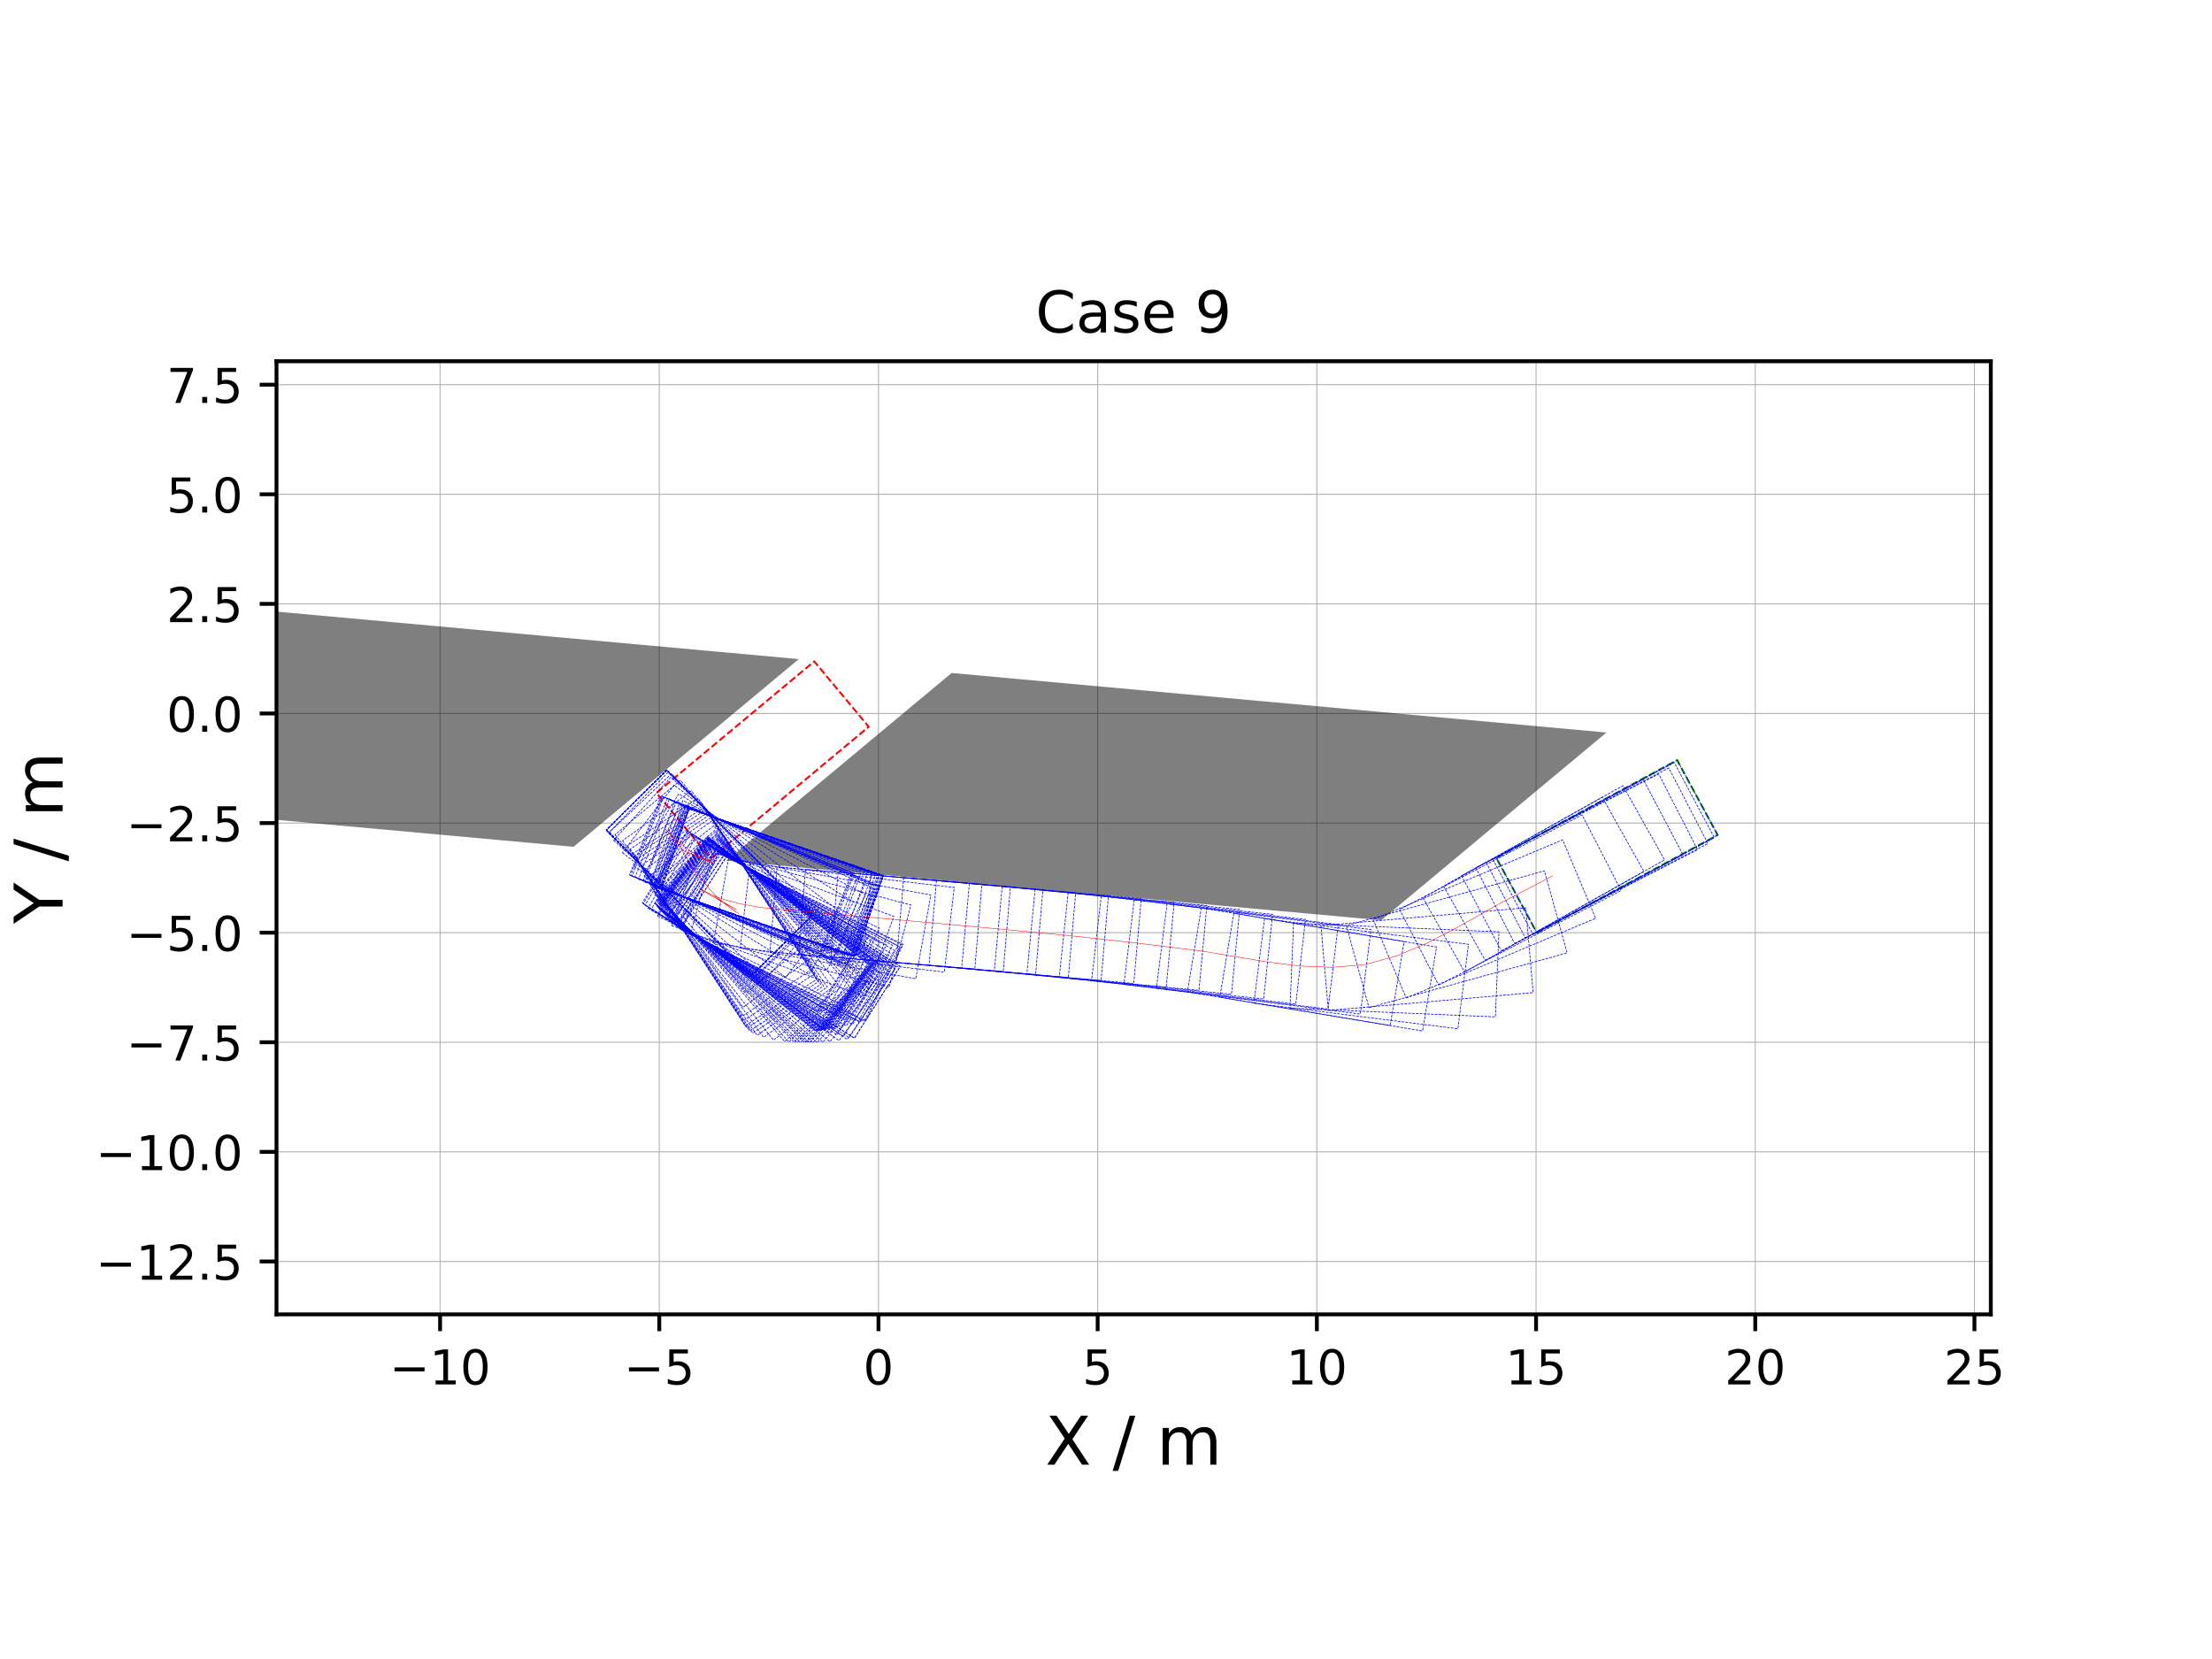<?xml version="1.0" encoding="utf-8" standalone="no"?>
<!DOCTYPE svg PUBLIC "-//W3C//DTD SVG 1.1//EN"
  "http://www.w3.org/Graphics/SVG/1.1/DTD/svg11.dtd">
<!-- Created with matplotlib (https://matplotlib.org/) -->
<svg height="345.6pt" version="1.1" viewBox="0 0 460.8 345.6" width="460.8pt" xmlns="http://www.w3.org/2000/svg" xmlns:xlink="http://www.w3.org/1999/xlink">
 <defs>
  <style type="text/css">*{stroke-linecap:butt;stroke-linejoin:round;}</style>
 </defs>
 <g id="figure_1">
  <g id="patch_1">
   <path d="M 0 345.6 
L 460.8 345.6 
L 460.8 0 
L 0 0 
z
" style="fill:#ffffff;"/>
  </g>
  <g id="axes_1">
   <g id="patch_2">
    <path d="M 57.6 273.804 
L 414.72 273.804 
L 414.72 75.252 
L 57.6 75.252 
z
" style="fill:#ffffff;"/>
   </g>
   <g id="matplotlib.axis_1">
    <g id="xtick_1">
     <g id="line2d_1">
      <path clip-path="url(#pc9c3da30df)" d="M 91.676 273.804 
L 91.676 75.252 
" style="fill:none;stroke:#b0b0b0;stroke-linecap:square;stroke-width:0.2;"/>
     </g>
     <g id="line2d_2">
      <defs>
       <path d="M 0 0 
L 0 3.5 
" id="me5f045fc9e" style="stroke:#000000;stroke-width:0.8;"/>
      </defs>
      <g>
       <use style="stroke:#000000;stroke-width:0.8;" x="91.676" xlink:href="#me5f045fc9e" y="273.804"/>
      </g>
     </g>
     <g id="text_1">
      <!-- −10 -->
      <g transform="translate(81.124 288.402)scale(0.1 -0.1)">
       <defs>
        <path d="M 10.594 35.5 
L 73.188 35.5 
L 73.188 27.203 
L 10.594 27.203 
z
" id="DejaVuSans-8722"/>
        <path d="M 12.406 8.297 
L 28.516 8.297 
L 28.516 63.922 
L 10.984 60.406 
L 10.984 69.391 
L 28.422 72.906 
L 38.281 72.906 
L 38.281 8.297 
L 54.391 8.297 
L 54.391 0 
L 12.406 0 
z
" id="DejaVuSans-49"/>
        <path d="M 31.781 66.406 
Q 24.172 66.406 20.328 58.906 
Q 16.5 51.422 16.5 36.375 
Q 16.5 21.391 20.328 13.891 
Q 24.172 6.391 31.781 6.391 
Q 39.453 6.391 43.281 13.891 
Q 47.125 21.391 47.125 36.375 
Q 47.125 51.422 43.281 58.906 
Q 39.453 66.406 31.781 66.406 
z
M 31.781 74.219 
Q 44.047 74.219 50.516 64.516 
Q 56.984 54.828 56.984 36.375 
Q 56.984 17.969 50.516 8.266 
Q 44.047 -1.422 31.781 -1.422 
Q 19.531 -1.422 13.062 8.266 
Q 6.594 17.969 6.594 36.375 
Q 6.594 54.828 13.062 64.516 
Q 19.531 74.219 31.781 74.219 
z
" id="DejaVuSans-48"/>
       </defs>
       <use xlink:href="#DejaVuSans-8722"/>
       <use x="83.789" xlink:href="#DejaVuSans-49"/>
       <use x="147.412" xlink:href="#DejaVuSans-48"/>
      </g>
     </g>
    </g>
    <g id="xtick_2">
     <g id="line2d_3">
      <path clip-path="url(#pc9c3da30df)" d="M 137.339 273.804 
L 137.339 75.252 
" style="fill:none;stroke:#b0b0b0;stroke-linecap:square;stroke-width:0.2;"/>
     </g>
     <g id="line2d_4">
      <g>
       <use style="stroke:#000000;stroke-width:0.8;" x="137.339" xlink:href="#me5f045fc9e" y="273.804"/>
      </g>
     </g>
     <g id="text_2">
      <!-- −5 -->
      <g transform="translate(129.968 288.402)scale(0.1 -0.1)">
       <defs>
        <path d="M 10.797 72.906 
L 49.516 72.906 
L 49.516 64.594 
L 19.828 64.594 
L 19.828 46.734 
Q 21.969 47.469 24.109 47.828 
Q 26.266 48.188 28.422 48.188 
Q 40.625 48.188 47.75 41.5 
Q 54.891 34.812 54.891 23.391 
Q 54.891 11.625 47.562 5.094 
Q 40.234 -1.422 26.906 -1.422 
Q 22.312 -1.422 17.547 -0.641 
Q 12.797 0.141 7.719 1.703 
L 7.719 11.625 
Q 12.109 9.234 16.797 8.062 
Q 21.484 6.891 26.703 6.891 
Q 35.156 6.891 40.078 11.328 
Q 45.016 15.766 45.016 23.391 
Q 45.016 31 40.078 35.438 
Q 35.156 39.891 26.703 39.891 
Q 22.75 39.891 18.812 39.016 
Q 14.891 38.141 10.797 36.281 
z
" id="DejaVuSans-53"/>
       </defs>
       <use xlink:href="#DejaVuSans-8722"/>
       <use x="83.789" xlink:href="#DejaVuSans-53"/>
      </g>
     </g>
    </g>
    <g id="xtick_3">
     <g id="line2d_5">
      <path clip-path="url(#pc9c3da30df)" d="M 183.001 273.804 
L 183.001 75.252 
" style="fill:none;stroke:#b0b0b0;stroke-linecap:square;stroke-width:0.2;"/>
     </g>
     <g id="line2d_6">
      <g>
       <use style="stroke:#000000;stroke-width:0.8;" x="183.001" xlink:href="#me5f045fc9e" y="273.804"/>
      </g>
     </g>
     <g id="text_3">
      <!-- 0 -->
      <g transform="translate(179.82 288.402)scale(0.1 -0.1)">
       <use xlink:href="#DejaVuSans-48"/>
      </g>
     </g>
    </g>
    <g id="xtick_4">
     <g id="line2d_7">
      <path clip-path="url(#pc9c3da30df)" d="M 228.663 273.804 
L 228.663 75.252 
" style="fill:none;stroke:#b0b0b0;stroke-linecap:square;stroke-width:0.2;"/>
     </g>
     <g id="line2d_8">
      <g>
       <use style="stroke:#000000;stroke-width:0.8;" x="228.663" xlink:href="#me5f045fc9e" y="273.804"/>
      </g>
     </g>
     <g id="text_4">
      <!-- 5 -->
      <g transform="translate(225.482 288.402)scale(0.1 -0.1)">
       <use xlink:href="#DejaVuSans-53"/>
      </g>
     </g>
    </g>
    <g id="xtick_5">
     <g id="line2d_9">
      <path clip-path="url(#pc9c3da30df)" d="M 274.325 273.804 
L 274.325 75.252 
" style="fill:none;stroke:#b0b0b0;stroke-linecap:square;stroke-width:0.2;"/>
     </g>
     <g id="line2d_10">
      <g>
       <use style="stroke:#000000;stroke-width:0.8;" x="274.325" xlink:href="#me5f045fc9e" y="273.804"/>
      </g>
     </g>
     <g id="text_5">
      <!-- 10 -->
      <g transform="translate(267.963 288.402)scale(0.1 -0.1)">
       <use xlink:href="#DejaVuSans-49"/>
       <use x="63.623" xlink:href="#DejaVuSans-48"/>
      </g>
     </g>
    </g>
    <g id="xtick_6">
     <g id="line2d_11">
      <path clip-path="url(#pc9c3da30df)" d="M 319.988 273.804 
L 319.988 75.252 
" style="fill:none;stroke:#b0b0b0;stroke-linecap:square;stroke-width:0.2;"/>
     </g>
     <g id="line2d_12">
      <g>
       <use style="stroke:#000000;stroke-width:0.8;" x="319.988" xlink:href="#me5f045fc9e" y="273.804"/>
      </g>
     </g>
     <g id="text_6">
      <!-- 15 -->
      <g transform="translate(313.625 288.402)scale(0.1 -0.1)">
       <use xlink:href="#DejaVuSans-49"/>
       <use x="63.623" xlink:href="#DejaVuSans-53"/>
      </g>
     </g>
    </g>
    <g id="xtick_7">
     <g id="line2d_13">
      <path clip-path="url(#pc9c3da30df)" d="M 365.65 273.804 
L 365.65 75.252 
" style="fill:none;stroke:#b0b0b0;stroke-linecap:square;stroke-width:0.2;"/>
     </g>
     <g id="line2d_14">
      <g>
       <use style="stroke:#000000;stroke-width:0.8;" x="365.65" xlink:href="#me5f045fc9e" y="273.804"/>
      </g>
     </g>
     <g id="text_7">
      <!-- 20 -->
      <g transform="translate(359.288 288.402)scale(0.1 -0.1)">
       <defs>
        <path d="M 19.188 8.297 
L 53.609 8.297 
L 53.609 0 
L 7.328 0 
L 7.328 8.297 
Q 12.938 14.109 22.625 23.891 
Q 32.328 33.688 34.812 36.531 
Q 39.547 41.844 41.422 45.531 
Q 43.312 49.219 43.312 52.781 
Q 43.312 58.594 39.234 62.25 
Q 35.156 65.922 28.609 65.922 
Q 23.969 65.922 18.812 64.312 
Q 13.672 62.703 7.812 59.422 
L 7.812 69.391 
Q 13.766 71.781 18.938 73 
Q 24.125 74.219 28.422 74.219 
Q 39.75 74.219 46.484 68.547 
Q 53.219 62.891 53.219 53.422 
Q 53.219 48.922 51.531 44.891 
Q 49.859 40.875 45.406 35.406 
Q 44.188 33.984 37.641 27.219 
Q 31.109 20.453 19.188 8.297 
z
" id="DejaVuSans-50"/>
       </defs>
       <use xlink:href="#DejaVuSans-50"/>
       <use x="63.623" xlink:href="#DejaVuSans-48"/>
      </g>
     </g>
    </g>
    <g id="xtick_8">
     <g id="line2d_15">
      <path clip-path="url(#pc9c3da30df)" d="M 411.312 273.804 
L 411.312 75.252 
" style="fill:none;stroke:#b0b0b0;stroke-linecap:square;stroke-width:0.2;"/>
     </g>
     <g id="line2d_16">
      <g>
       <use style="stroke:#000000;stroke-width:0.8;" x="411.312" xlink:href="#me5f045fc9e" y="273.804"/>
      </g>
     </g>
     <g id="text_8">
      <!-- 25 -->
      <g transform="translate(404.95 288.402)scale(0.1 -0.1)">
       <use xlink:href="#DejaVuSans-50"/>
       <use x="63.623" xlink:href="#DejaVuSans-53"/>
      </g>
     </g>
    </g>
    <g id="text_9">
     <!-- X / m -->
     <g transform="translate(217.739 305.12)scale(0.14 -0.14)">
      <defs>
       <path d="M 6.297 72.906 
L 16.891 72.906 
L 35.016 45.797 
L 53.219 72.906 
L 63.812 72.906 
L 40.375 37.891 
L 65.375 0 
L 54.781 0 
L 34.281 31 
L 13.625 0 
L 2.984 0 
L 29 38.922 
z
" id="DejaVuSans-88"/>
       <path id="DejaVuSans-32"/>
       <path d="M 25.391 72.906 
L 33.688 72.906 
L 8.297 -9.281 
L 0 -9.281 
z
" id="DejaVuSans-47"/>
       <path d="M 52 44.188 
Q 55.375 50.25 60.062 53.125 
Q 64.75 56 71.094 56 
Q 79.641 56 84.281 50.016 
Q 88.922 44.047 88.922 33.016 
L 88.922 0 
L 79.891 0 
L 79.891 32.719 
Q 79.891 40.578 77.094 44.375 
Q 74.312 48.188 68.609 48.188 
Q 61.625 48.188 57.562 43.547 
Q 53.516 38.922 53.516 30.906 
L 53.516 0 
L 44.484 0 
L 44.484 32.719 
Q 44.484 40.625 41.703 44.406 
Q 38.922 48.188 33.109 48.188 
Q 26.219 48.188 22.156 43.531 
Q 18.109 38.875 18.109 30.906 
L 18.109 0 
L 9.078 0 
L 9.078 54.688 
L 18.109 54.688 
L 18.109 46.188 
Q 21.188 51.219 25.484 53.609 
Q 29.781 56 35.688 56 
Q 41.656 56 45.828 52.969 
Q 50 49.953 52 44.188 
z
" id="DejaVuSans-109"/>
      </defs>
      <use xlink:href="#DejaVuSans-88"/>
      <use x="68.506" xlink:href="#DejaVuSans-32"/>
      <use x="100.293" xlink:href="#DejaVuSans-47"/>
      <use x="133.984" xlink:href="#DejaVuSans-32"/>
      <use x="165.771" xlink:href="#DejaVuSans-109"/>
     </g>
    </g>
   </g>
   <g id="matplotlib.axis_2">
    <g id="ytick_1">
     <g id="line2d_17">
      <path clip-path="url(#pc9c3da30df)" d="M 57.6 262.786 
L 414.72 262.786 
" style="fill:none;stroke:#b0b0b0;stroke-linecap:square;stroke-width:0.2;"/>
     </g>
     <g id="line2d_18">
      <defs>
       <path d="M 0 0 
L -3.5 0 
" id="ma5067b18a0" style="stroke:#000000;stroke-width:0.8;"/>
      </defs>
      <g>
       <use style="stroke:#000000;stroke-width:0.8;" x="57.6" xlink:href="#ma5067b18a0" y="262.786"/>
      </g>
     </g>
     <g id="text_10">
      <!-- −12.5 -->
      <g transform="translate(19.955 266.585)scale(0.1 -0.1)">
       <defs>
        <path d="M 10.688 12.406 
L 21 12.406 
L 21 0 
L 10.688 0 
z
" id="DejaVuSans-46"/>
       </defs>
       <use xlink:href="#DejaVuSans-8722"/>
       <use x="83.789" xlink:href="#DejaVuSans-49"/>
       <use x="147.412" xlink:href="#DejaVuSans-50"/>
       <use x="211.035" xlink:href="#DejaVuSans-46"/>
       <use x="242.822" xlink:href="#DejaVuSans-53"/>
      </g>
     </g>
    </g>
    <g id="ytick_2">
     <g id="line2d_19">
      <path clip-path="url(#pc9c3da30df)" d="M 57.6 239.955 
L 414.72 239.955 
" style="fill:none;stroke:#b0b0b0;stroke-linecap:square;stroke-width:0.2;"/>
     </g>
     <g id="line2d_20">
      <g>
       <use style="stroke:#000000;stroke-width:0.8;" x="57.6" xlink:href="#ma5067b18a0" y="239.955"/>
      </g>
     </g>
     <g id="text_11">
      <!-- −10.0 -->
      <g transform="translate(19.955 243.754)scale(0.1 -0.1)">
       <use xlink:href="#DejaVuSans-8722"/>
       <use x="83.789" xlink:href="#DejaVuSans-49"/>
       <use x="147.412" xlink:href="#DejaVuSans-48"/>
       <use x="211.035" xlink:href="#DejaVuSans-46"/>
       <use x="242.822" xlink:href="#DejaVuSans-48"/>
      </g>
     </g>
    </g>
    <g id="ytick_3">
     <g id="line2d_21">
      <path clip-path="url(#pc9c3da30df)" d="M 57.6 217.123 
L 414.72 217.123 
" style="fill:none;stroke:#b0b0b0;stroke-linecap:square;stroke-width:0.2;"/>
     </g>
     <g id="line2d_22">
      <g>
       <use style="stroke:#000000;stroke-width:0.8;" x="57.6" xlink:href="#ma5067b18a0" y="217.123"/>
      </g>
     </g>
     <g id="text_12">
      <!-- −7.5 -->
      <g transform="translate(26.317 220.923)scale(0.1 -0.1)">
       <defs>
        <path d="M 8.203 72.906 
L 55.078 72.906 
L 55.078 68.703 
L 28.609 0 
L 18.312 0 
L 43.219 64.594 
L 8.203 64.594 
z
" id="DejaVuSans-55"/>
       </defs>
       <use xlink:href="#DejaVuSans-8722"/>
       <use x="83.789" xlink:href="#DejaVuSans-55"/>
       <use x="147.412" xlink:href="#DejaVuSans-46"/>
       <use x="179.199" xlink:href="#DejaVuSans-53"/>
      </g>
     </g>
    </g>
    <g id="ytick_4">
     <g id="line2d_23">
      <path clip-path="url(#pc9c3da30df)" d="M 57.6 194.292 
L 414.72 194.292 
" style="fill:none;stroke:#b0b0b0;stroke-linecap:square;stroke-width:0.2;"/>
     </g>
     <g id="line2d_24">
      <g>
       <use style="stroke:#000000;stroke-width:0.8;" x="57.6" xlink:href="#ma5067b18a0" y="194.292"/>
      </g>
     </g>
     <g id="text_13">
      <!-- −5.0 -->
      <g transform="translate(26.317 198.091)scale(0.1 -0.1)">
       <use xlink:href="#DejaVuSans-8722"/>
       <use x="83.789" xlink:href="#DejaVuSans-53"/>
       <use x="147.412" xlink:href="#DejaVuSans-46"/>
       <use x="179.199" xlink:href="#DejaVuSans-48"/>
      </g>
     </g>
    </g>
    <g id="ytick_5">
     <g id="line2d_25">
      <path clip-path="url(#pc9c3da30df)" d="M 57.6 171.461 
L 414.72 171.461 
" style="fill:none;stroke:#b0b0b0;stroke-linecap:square;stroke-width:0.2;"/>
     </g>
     <g id="line2d_26">
      <g>
       <use style="stroke:#000000;stroke-width:0.8;" x="57.6" xlink:href="#ma5067b18a0" y="171.461"/>
      </g>
     </g>
     <g id="text_14">
      <!-- −2.5 -->
      <g transform="translate(26.317 175.26)scale(0.1 -0.1)">
       <use xlink:href="#DejaVuSans-8722"/>
       <use x="83.789" xlink:href="#DejaVuSans-50"/>
       <use x="147.412" xlink:href="#DejaVuSans-46"/>
       <use x="179.199" xlink:href="#DejaVuSans-53"/>
      </g>
     </g>
    </g>
    <g id="ytick_6">
     <g id="line2d_27">
      <path clip-path="url(#pc9c3da30df)" d="M 57.6 148.63 
L 414.72 148.63 
" style="fill:none;stroke:#b0b0b0;stroke-linecap:square;stroke-width:0.2;"/>
     </g>
     <g id="line2d_28">
      <g>
       <use style="stroke:#000000;stroke-width:0.8;" x="57.6" xlink:href="#ma5067b18a0" y="148.63"/>
      </g>
     </g>
     <g id="text_15">
      <!-- 0.0 -->
      <g transform="translate(34.697 152.429)scale(0.1 -0.1)">
       <use xlink:href="#DejaVuSans-48"/>
       <use x="63.623" xlink:href="#DejaVuSans-46"/>
       <use x="95.41" xlink:href="#DejaVuSans-48"/>
      </g>
     </g>
    </g>
    <g id="ytick_7">
     <g id="line2d_29">
      <path clip-path="url(#pc9c3da30df)" d="M 57.6 125.799 
L 414.72 125.799 
" style="fill:none;stroke:#b0b0b0;stroke-linecap:square;stroke-width:0.2;"/>
     </g>
     <g id="line2d_30">
      <g>
       <use style="stroke:#000000;stroke-width:0.8;" x="57.6" xlink:href="#ma5067b18a0" y="125.799"/>
      </g>
     </g>
     <g id="text_16">
      <!-- 2.5 -->
      <g transform="translate(34.697 129.598)scale(0.1 -0.1)">
       <use xlink:href="#DejaVuSans-50"/>
       <use x="63.623" xlink:href="#DejaVuSans-46"/>
       <use x="95.41" xlink:href="#DejaVuSans-53"/>
      </g>
     </g>
    </g>
    <g id="ytick_8">
     <g id="line2d_31">
      <path clip-path="url(#pc9c3da30df)" d="M 57.6 102.968 
L 414.72 102.968 
" style="fill:none;stroke:#b0b0b0;stroke-linecap:square;stroke-width:0.2;"/>
     </g>
     <g id="line2d_32">
      <g>
       <use style="stroke:#000000;stroke-width:0.8;" x="57.6" xlink:href="#ma5067b18a0" y="102.968"/>
      </g>
     </g>
     <g id="text_17">
      <!-- 5.0 -->
      <g transform="translate(34.697 106.767)scale(0.1 -0.1)">
       <use xlink:href="#DejaVuSans-53"/>
       <use x="63.623" xlink:href="#DejaVuSans-46"/>
       <use x="95.41" xlink:href="#DejaVuSans-48"/>
      </g>
     </g>
    </g>
    <g id="ytick_9">
     <g id="line2d_33">
      <path clip-path="url(#pc9c3da30df)" d="M 57.6 80.137 
L 414.72 80.137 
" style="fill:none;stroke:#b0b0b0;stroke-linecap:square;stroke-width:0.2;"/>
     </g>
     <g id="line2d_34">
      <g>
       <use style="stroke:#000000;stroke-width:0.8;" x="57.6" xlink:href="#ma5067b18a0" y="80.137"/>
      </g>
     </g>
     <g id="text_18">
      <!-- 7.5 -->
      <g transform="translate(34.697 83.936)scale(0.1 -0.1)">
       <use xlink:href="#DejaVuSans-55"/>
       <use x="63.623" xlink:href="#DejaVuSans-46"/>
       <use x="95.41" xlink:href="#DejaVuSans-53"/>
      </g>
     </g>
    </g>
    <g id="text_19">
     <!-- Y / m -->
     <g transform="translate(13.043 192.429)rotate(-90)scale(0.14 -0.14)">
      <defs>
       <path d="M -0.203 72.906 
L 10.406 72.906 
L 30.609 42.922 
L 50.688 72.906 
L 61.281 72.906 
L 35.5 34.719 
L 35.5 0 
L 25.594 0 
L 25.594 34.719 
z
" id="DejaVuSans-89"/>
      </defs>
      <use xlink:href="#DejaVuSans-89"/>
      <use x="61.084" xlink:href="#DejaVuSans-32"/>
      <use x="92.871" xlink:href="#DejaVuSans-47"/>
      <use x="126.562" xlink:href="#DejaVuSans-32"/>
      <use x="158.35" xlink:href="#DejaVuSans-109"/>
     </g>
    </g>
   </g>
   <g id="patch_3">
    <path clip-path="url(#pc9c3da30df)" d="M 29.979 124.899 
L 166.403 137.301 
L 119.475 176.408 
L -16.949 164.006 
z
" style="opacity:0.5;"/>
   </g>
   <g id="patch_4">
    <path clip-path="url(#pc9c3da30df)" d="M 198.236 140.195 
L 334.66 152.597 
L 287.732 191.704 
L 151.307 179.302 
z
" style="opacity:0.5;"/>
   </g>
   <g id="line2d_35">
    <path clip-path="url(#pc9c3da30df)" d="M 320.149 194.314 
L 357.82 173.952 
L 349.386 158.35 
L 311.715 178.713 
L 320.149 194.314 
" style="fill:none;stroke:#008000;stroke-dasharray:1.48,0.64;stroke-dashoffset:0;stroke-width:0.4;"/>
   </g>
   <g id="line2d_36">
    <path clip-path="url(#pc9c3da30df)" d="M 148.084 178.821 
L 180.981 151.406 
L 169.627 137.782 
L 136.73 165.196 
L 148.084 178.821 
" style="fill:none;stroke:#ff0000;stroke-dasharray:1.48,0.64;stroke-dashoffset:0;stroke-width:0.4;"/>
   </g>
   <g id="line2d_37">
    <path clip-path="url(#pc9c3da30df)" d="M 320.149 194.314 
L 357.82 173.952 
L 349.386 158.35 
L 311.715 178.713 
L 320.149 194.314 
" style="fill:none;stroke:#0000ff;stroke-dasharray:0.555,0.24;stroke-dashoffset:0;stroke-width:0.15;"/>
   </g>
   <g id="line2d_38">
    <path clip-path="url(#pc9c3da30df)" d="M 319.368 194.689 
L 357.137 174.51 
L 348.78 158.867 
L 311.011 179.047 
L 319.368 194.689 
" style="fill:none;stroke:#0000ff;stroke-dasharray:0.555,0.24;stroke-dashoffset:0;stroke-width:0.15;"/>
   </g>
   <g id="line2d_39">
    <path clip-path="url(#pc9c3da30df)" d="M 317.767 195.421 
L 355.792 175.728 
L 347.636 159.979 
L 309.611 179.672 
L 317.767 195.421 
" style="fill:none;stroke:#0000ff;stroke-dasharray:0.555,0.24;stroke-dashoffset:0;stroke-width:0.15;"/>
   </g>
   <g id="line2d_40">
    <path clip-path="url(#pc9c3da30df)" d="M 315.524 196.539 
L 353.638 177.019 
L 345.554 161.233 
L 307.439 180.753 
L 315.524 196.539 
" style="fill:none;stroke:#0000ff;stroke-dasharray:0.555,0.24;stroke-dashoffset:0;stroke-width:0.15;"/>
   </g>
   <g id="line2d_41">
    <path clip-path="url(#pc9c3da30df)" d="M 312.754 198.083 
L 350.606 178.058 
L 342.312 162.382 
L 304.461 182.406 
L 312.754 198.083 
" style="fill:none;stroke:#0000ff;stroke-dasharray:0.555,0.24;stroke-dashoffset:0;stroke-width:0.15;"/>
   </g>
   <g id="line2d_42">
    <path clip-path="url(#pc9c3da30df)" d="M 309.412 200.083 
L 346.761 179.137 
L 338.086 163.669 
L 300.737 184.614 
L 309.412 200.083 
" style="fill:none;stroke:#0000ff;stroke-dasharray:0.555,0.24;stroke-dashoffset:0;stroke-width:0.15;"/>
   </g>
   <g id="line2d_43">
    <path clip-path="url(#pc9c3da30df)" d="M 305.113 202.496 
L 342.458 181.541 
L 333.779 166.074 
L 296.435 187.03 
L 305.113 202.496 
" style="fill:none;stroke:#0000ff;stroke-dasharray:0.555,0.24;stroke-dashoffset:0;stroke-width:0.15;"/>
   </g>
   <g id="line2d_44">
    <path clip-path="url(#pc9c3da30df)" d="M 299.697 205.202 
L 337.727 185.517 
L 329.574 169.767 
L 291.544 189.452 
L 299.697 205.202 
" style="fill:none;stroke:#0000ff;stroke-dasharray:0.555,0.24;stroke-dashoffset:0;stroke-width:0.15;"/>
   </g>
   <g id="line2d_45">
    <path clip-path="url(#pc9c3da30df)" d="M 292.937 207.914 
L 332.404 191.299 
L 325.523 174.953 
L 286.056 191.568 
L 292.937 207.914 
" style="fill:none;stroke:#0000ff;stroke-dasharray:0.555,0.24;stroke-dashoffset:0;stroke-width:0.15;"/>
   </g>
   <g id="line2d_46">
    <path clip-path="url(#pc9c3da30df)" d="M 285.186 209.913 
L 326.463 198.512 
L 321.741 181.417 
L 280.464 192.818 
L 285.186 209.913 
" style="fill:none;stroke:#0000ff;stroke-dasharray:0.555,0.24;stroke-dashoffset:0;stroke-width:0.15;"/>
   </g>
   <g id="line2d_47">
    <path clip-path="url(#pc9c3da30df)" d="M 276.717 210.5 
L 319.378 206.789 
L 317.841 189.121 
L 275.18 192.831 
L 276.717 210.5 
" style="fill:none;stroke:#0000ff;stroke-dasharray:0.555,0.24;stroke-dashoffset:0;stroke-width:0.15;"/>
   </g>
   <g id="line2d_48">
    <path clip-path="url(#pc9c3da30df)" d="M 268.726 210.026 
L 311.51 211.834 
L 312.259 194.114 
L 269.475 192.306 
L 268.726 210.026 
" style="fill:none;stroke:#0000ff;stroke-dasharray:0.555,0.24;stroke-dashoffset:0;stroke-width:0.15;"/>
   </g>
   <g id="line2d_49">
    <path clip-path="url(#pc9c3da30df)" d="M 261.213 208.978 
L 303.702 214.306 
L 305.909 196.709 
L 263.419 191.38 
L 261.213 208.978 
" style="fill:none;stroke:#0000ff;stroke-dasharray:0.555,0.24;stroke-dashoffset:0;stroke-width:0.15;"/>
   </g>
   <g id="line2d_50">
    <path clip-path="url(#pc9c3da30df)" d="M 254.113 207.737 
L 296.354 214.767 
L 299.266 197.273 
L 257.025 190.242 
L 254.113 207.737 
" style="fill:none;stroke:#0000ff;stroke-dasharray:0.555,0.24;stroke-dashoffset:0;stroke-width:0.15;"/>
   </g>
   <g id="line2d_51">
    <path clip-path="url(#pc9c3da30df)" d="M 247.359 206.616 
L 289.603 213.632 
L 292.509 196.137 
L 250.265 189.12 
L 247.359 206.616 
" style="fill:none;stroke:#0000ff;stroke-dasharray:0.555,0.24;stroke-dashoffset:0;stroke-width:0.15;"/>
   </g>
   <g id="line2d_52">
    <path clip-path="url(#pc9c3da30df)" d="M 240.895 205.868 
L 283.378 211.244 
L 285.605 193.65 
L 243.121 188.273 
L 240.895 205.868 
" style="fill:none;stroke:#0000ff;stroke-dasharray:0.555,0.24;stroke-dashoffset:0;stroke-width:0.15;"/>
   </g>
   <g id="line2d_53">
    <path clip-path="url(#pc9c3da30df)" d="M 234.142 205.061 
L 276.655 210.202 
L 278.784 192.595 
L 236.272 187.454 
L 234.142 205.061 
" style="fill:none;stroke:#0000ff;stroke-dasharray:0.555,0.24;stroke-dashoffset:0;stroke-width:0.15;"/>
   </g>
   <g id="line2d_54">
    <path clip-path="url(#pc9c3da30df)" d="M 227.395 204.301 
L 269.94 209.16 
L 271.952 191.539 
L 229.407 186.681 
L 227.395 204.301 
" style="fill:none;stroke:#0000ff;stroke-dasharray:0.555,0.24;stroke-dashoffset:0;stroke-width:0.15;"/>
   </g>
   <g id="line2d_55">
    <path clip-path="url(#pc9c3da30df)" d="M 220.654 203.602 
L 263.239 208.109 
L 265.106 190.473 
L 222.521 185.965 
L 220.654 203.602 
" style="fill:none;stroke:#0000ff;stroke-dasharray:0.555,0.24;stroke-dashoffset:0;stroke-width:0.15;"/>
   </g>
   <g id="line2d_56">
    <path clip-path="url(#pc9c3da30df)" d="M 213.91 202.959 
L 256.531 207.108 
L 258.249 189.457 
L 215.629 185.308 
L 213.91 202.959 
" style="fill:none;stroke:#0000ff;stroke-dasharray:0.555,0.24;stroke-dashoffset:0;stroke-width:0.15;"/>
   </g>
   <g id="line2d_57">
    <path clip-path="url(#pc9c3da30df)" d="M 207.125 202.333 
L 249.763 206.31 
L 251.41 188.652 
L 208.773 184.675 
L 207.125 202.333 
" style="fill:none;stroke:#0000ff;stroke-dasharray:0.555,0.24;stroke-dashoffset:0;stroke-width:0.15;"/>
   </g>
   <g id="line2d_58">
    <path clip-path="url(#pc9c3da30df)" d="M 200.314 201.706 
L 242.955 205.64 
L 244.584 187.98 
L 201.943 184.046 
L 200.314 201.706 
" style="fill:none;stroke:#0000ff;stroke-dasharray:0.555,0.24;stroke-dashoffset:0;stroke-width:0.15;"/>
   </g>
   <g id="line2d_59">
    <path clip-path="url(#pc9c3da30df)" d="M 193.527 201.116 
L 236.184 204.873 
L 237.74 187.206 
L 195.083 183.449 
L 193.527 201.116 
" style="fill:none;stroke:#0000ff;stroke-dasharray:0.555,0.24;stroke-dashoffset:0;stroke-width:0.15;"/>
   </g>
   <g id="line2d_60">
    <path clip-path="url(#pc9c3da30df)" d="M 186.711 200.523 
L 229.372 204.241 
L 230.912 186.573 
L 188.251 182.855 
L 186.711 200.523 
" style="fill:none;stroke:#0000ff;stroke-dasharray:0.555,0.24;stroke-dashoffset:0;stroke-width:0.15;"/>
   </g>
   <g id="line2d_61">
    <path clip-path="url(#pc9c3da30df)" d="M 179.894 199.935 
L 222.557 203.623 
L 224.084 185.954 
L 181.421 182.265 
L 179.894 199.935 
" style="fill:none;stroke:#0000ff;stroke-dasharray:0.555,0.24;stroke-dashoffset:0;stroke-width:0.15;"/>
   </g>
   <g id="line2d_62">
    <path clip-path="url(#pc9c3da30df)" d="M 173.077 199.353 
L 215.744 203.002 
L 217.255 185.331 
L 174.588 181.683 
L 173.077 199.353 
" style="fill:none;stroke:#0000ff;stroke-dasharray:0.555,0.24;stroke-dashoffset:0;stroke-width:0.15;"/>
   </g>
   <g id="line2d_63">
    <path clip-path="url(#pc9c3da30df)" d="M 166.329 198.786 
L 209 202.384 
L 210.49 184.711 
L 167.819 181.114 
L 166.329 198.786 
" style="fill:none;stroke:#0000ff;stroke-dasharray:0.555,0.24;stroke-dashoffset:0;stroke-width:0.15;"/>
   </g>
   <g id="line2d_64">
    <path clip-path="url(#pc9c3da30df)" d="M 160.399 198.295 
L 203.073 201.848 
L 204.544 184.174 
L 161.87 180.621 
L 160.399 198.295 
" style="fill:none;stroke:#0000ff;stroke-dasharray:0.555,0.24;stroke-dashoffset:0;stroke-width:0.15;"/>
   </g>
   <g id="line2d_65">
    <path clip-path="url(#pc9c3da30df)" d="M 154.187 197.482 
L 196.716 202.49 
L 198.789 184.876 
L 156.261 179.869 
L 154.187 197.482 
" style="fill:none;stroke:#0000ff;stroke-dasharray:0.555,0.24;stroke-dashoffset:0;stroke-width:0.15;"/>
   </g>
   <g id="line2d_66">
    <path clip-path="url(#pc9c3da30df)" d="M 148.625 196.289 
L 190.767 203.886 
L 193.914 186.432 
L 151.771 178.835 
L 148.625 196.289 
" style="fill:none;stroke:#0000ff;stroke-dasharray:0.555,0.24;stroke-dashoffset:0;stroke-width:0.15;"/>
   </g>
   <g id="line2d_67">
    <path clip-path="url(#pc9c3da30df)" d="M 143.828 194.701 
L 185.222 205.666 
L 189.764 188.523 
L 148.37 177.557 
L 143.828 194.701 
" style="fill:none;stroke:#0000ff;stroke-dasharray:0.555,0.24;stroke-dashoffset:0;stroke-width:0.15;"/>
   </g>
   <g id="line2d_68">
    <path clip-path="url(#pc9c3da30df)" d="M 139.904 192.81 
L 180.107 207.556 
L 186.214 190.905 
L 146.011 176.16 
L 139.904 192.81 
" style="fill:none;stroke:#0000ff;stroke-dasharray:0.555,0.24;stroke-dashoffset:0;stroke-width:0.15;"/>
   </g>
   <g id="line2d_69">
    <path clip-path="url(#pc9c3da30df)" d="M 136.926 190.804 
L 175.522 209.353 
L 183.205 193.368 
L 144.609 174.819 
L 136.926 190.804 
" style="fill:none;stroke:#0000ff;stroke-dasharray:0.555,0.24;stroke-dashoffset:0;stroke-width:0.15;"/>
   </g>
   <g id="line2d_70">
    <path clip-path="url(#pc9c3da30df)" d="M 134.994 189.219 
L 172.253 210.326 
L 180.995 194.894 
L 143.736 173.788 
L 134.994 189.219 
" style="fill:none;stroke:#0000ff;stroke-dasharray:0.555,0.24;stroke-dashoffset:0;stroke-width:0.15;"/>
   </g>
   <g id="line2d_71">
    <path clip-path="url(#pc9c3da30df)" d="M 133.975 188.27 
L 170.418 210.757 
L 179.731 195.664 
L 143.289 173.177 
L 133.975 188.27 
" style="fill:none;stroke:#0000ff;stroke-dasharray:0.555,0.24;stroke-dashoffset:0;stroke-width:0.15;"/>
   </g>
   <g id="line2d_72">
    <path clip-path="url(#pc9c3da30df)" d="M 133.783 188.096 
L 170.101 210.784 
L 179.497 195.742 
L 143.179 173.054 
L 133.783 188.096 
" style="fill:none;stroke:#0000ff;stroke-dasharray:0.555,0.24;stroke-dashoffset:0;stroke-width:0.15;"/>
   </g>
   <g id="line2d_73">
    <path clip-path="url(#pc9c3da30df)" d="M 134.341 188.56 
L 170.92 210.824 
L 180.141 195.674 
L 143.562 173.41 
L 134.341 188.56 
" style="fill:none;stroke:#0000ff;stroke-dasharray:0.555,0.24;stroke-dashoffset:0;stroke-width:0.15;"/>
   </g>
   <g id="line2d_74">
    <path clip-path="url(#pc9c3da30df)" d="M 135.626 189.513 
L 172.587 211.138 
L 181.543 195.83 
L 144.582 174.205 
L 135.626 189.513 
" style="fill:none;stroke:#0000ff;stroke-dasharray:0.555,0.24;stroke-dashoffset:0;stroke-width:0.15;"/>
   </g>
   <g id="line2d_75">
    <path clip-path="url(#pc9c3da30df)" d="M 137.235 190.56 
L 174.427 211.785 
L 183.217 196.382 
L 146.026 175.157 
L 137.235 190.56 
" style="fill:none;stroke:#0000ff;stroke-dasharray:0.555,0.24;stroke-dashoffset:0;stroke-width:0.15;"/>
   </g>
   <g id="line2d_76">
    <path clip-path="url(#pc9c3da30df)" d="M 138.637 191.45 
L 176.024 212.328 
L 184.671 196.844 
L 147.284 175.966 
L 138.637 191.45 
" style="fill:none;stroke:#0000ff;stroke-dasharray:0.555,0.24;stroke-dashoffset:0;stroke-width:0.15;"/>
   </g>
   <g id="line2d_77">
    <path clip-path="url(#pc9c3da30df)" d="M 139.823 192.264 
L 177.533 212.554 
L 185.936 196.937 
L 148.227 176.646 
L 139.823 192.264 
" style="fill:none;stroke:#0000ff;stroke-dasharray:0.555,0.24;stroke-dashoffset:0;stroke-width:0.15;"/>
   </g>
   <g id="line2d_78">
    <path clip-path="url(#pc9c3da30df)" d="M 140.874 192.96 
L 178.859 212.732 
L 187.047 197.001 
L 149.063 177.229 
L 140.874 192.96 
" style="fill:none;stroke:#0000ff;stroke-dasharray:0.555,0.24;stroke-dashoffset:0;stroke-width:0.15;"/>
   </g>
   <g id="line2d_79">
    <path clip-path="url(#pc9c3da30df)" d="M 141.707 193.548 
L 180.008 212.698 
L 187.939 196.835 
L 149.638 177.685 
L 141.707 193.548 
" style="fill:none;stroke:#0000ff;stroke-dasharray:0.555,0.24;stroke-dashoffset:0;stroke-width:0.15;"/>
   </g>
   <g id="line2d_80">
    <path clip-path="url(#pc9c3da30df)" d="M 141.902 193.695 
L 180.302 212.645 
L 188.151 196.741 
L 149.75 177.791 
L 141.902 193.695 
" style="fill:none;stroke:#0000ff;stroke-dasharray:0.555,0.24;stroke-dashoffset:0;stroke-width:0.15;"/>
   </g>
   <g id="line2d_81">
    <path clip-path="url(#pc9c3da30df)" d="M 141.246 193.152 
L 179.203 212.976 
L 187.413 197.256 
L 149.456 177.432 
L 141.246 193.152 
" style="fill:none;stroke:#0000ff;stroke-dasharray:0.555,0.24;stroke-dashoffset:0;stroke-width:0.15;"/>
   </g>
   <g id="line2d_82">
    <path clip-path="url(#pc9c3da30df)" d="M 140.323 192.35 
L 177.608 213.411 
L 186.33 197.969 
L 149.045 176.908 
L 140.323 192.35 
" style="fill:none;stroke:#0000ff;stroke-dasharray:0.555,0.24;stroke-dashoffset:0;stroke-width:0.15;"/>
   </g>
   <g id="line2d_83">
    <path clip-path="url(#pc9c3da30df)" d="M 139.593 191.674 
L 176.301 213.724 
L 185.434 198.521 
L 148.725 176.47 
L 139.593 191.674 
" style="fill:none;stroke:#0000ff;stroke-dasharray:0.555,0.24;stroke-dashoffset:0;stroke-width:0.15;"/>
   </g>
   <g id="line2d_84">
    <path clip-path="url(#pc9c3da30df)" d="M 139.013 191.108 
L 175.233 213.952 
L 184.694 198.951 
L 148.474 176.107 
L 139.013 191.108 
" style="fill:none;stroke:#0000ff;stroke-dasharray:0.555,0.24;stroke-dashoffset:0;stroke-width:0.15;"/>
   </g>
   <g id="line2d_85">
    <path clip-path="url(#pc9c3da30df)" d="M 138.551 190.637 
L 174.361 214.119 
L 184.086 199.288 
L 148.277 175.806 
L 138.551 190.637 
" style="fill:none;stroke:#0000ff;stroke-dasharray:0.555,0.24;stroke-dashoffset:0;stroke-width:0.15;"/>
   </g>
   <g id="line2d_86">
    <path clip-path="url(#pc9c3da30df)" d="M 138.182 190.248 
L 173.65 214.243 
L 183.588 199.553 
L 148.12 175.559 
L 138.182 190.248 
" style="fill:none;stroke:#0000ff;stroke-dasharray:0.555,0.24;stroke-dashoffset:0;stroke-width:0.15;"/>
   </g>
   <g id="line2d_87">
    <path clip-path="url(#pc9c3da30df)" d="M 137.886 189.927 
L 173.071 214.336 
L 183.18 199.764 
L 147.996 175.355 
L 137.886 189.927 
" style="fill:none;stroke:#0000ff;stroke-dasharray:0.555,0.24;stroke-dashoffset:0;stroke-width:0.15;"/>
   </g>
   <g id="line2d_88">
    <path clip-path="url(#pc9c3da30df)" d="M 137.649 189.663 
L 172.599 214.406 
L 182.847 199.931 
L 147.896 175.188 
L 137.649 189.663 
" style="fill:none;stroke:#0000ff;stroke-dasharray:0.555,0.24;stroke-dashoffset:0;stroke-width:0.15;"/>
   </g>
   <g id="line2d_89">
    <path clip-path="url(#pc9c3da30df)" d="M 137.457 189.447 
L 172.215 214.46 
L 182.574 200.065 
L 147.817 175.052 
L 137.457 189.447 
" style="fill:none;stroke:#0000ff;stroke-dasharray:0.555,0.24;stroke-dashoffset:0;stroke-width:0.15;"/>
   </g>
   <g id="line2d_90">
    <path clip-path="url(#pc9c3da30df)" d="M 137.303 189.27 
L 171.902 214.501 
L 182.352 200.172 
L 147.753 174.94 
L 137.303 189.27 
" style="fill:none;stroke:#0000ff;stroke-dasharray:0.555,0.24;stroke-dashoffset:0;stroke-width:0.15;"/>
   </g>
   <g id="line2d_91">
    <path clip-path="url(#pc9c3da30df)" d="M 137.178 189.125 
L 171.648 214.534 
L 182.171 200.258 
L 147.702 174.849 
L 137.178 189.125 
" style="fill:none;stroke:#0000ff;stroke-dasharray:0.555,0.24;stroke-dashoffset:0;stroke-width:0.15;"/>
   </g>
   <g id="line2d_92">
    <path clip-path="url(#pc9c3da30df)" d="M 137.078 189.007 
L 171.441 214.559 
L 182.023 200.327 
L 147.66 174.775 
L 137.078 189.007 
" style="fill:none;stroke:#0000ff;stroke-dasharray:0.555,0.24;stroke-dashoffset:0;stroke-width:0.15;"/>
   </g>
   <g id="line2d_93">
    <path clip-path="url(#pc9c3da30df)" d="M 136.839 188.724 
L 170.947 214.616 
L 181.67 200.49 
L 147.563 174.598 
L 136.839 188.724 
" style="fill:none;stroke:#0000ff;stroke-dasharray:0.555,0.24;stroke-dashoffset:0;stroke-width:0.15;"/>
   </g>
   <g id="line2d_94">
    <path clip-path="url(#pc9c3da30df)" d="M 137.306 189.234 
L 171.791 214.622 
L 182.306 200.34 
L 147.821 174.952 
L 137.306 189.234 
" style="fill:none;stroke:#0000ff;stroke-dasharray:0.555,0.24;stroke-dashoffset:0;stroke-width:0.15;"/>
   </g>
   <g id="line2d_95">
    <path clip-path="url(#pc9c3da30df)" d="M 137.067 188.952 
L 171.298 214.681 
L 181.953 200.504 
L 147.723 174.775 
L 137.067 188.952 
" style="fill:none;stroke:#0000ff;stroke-dasharray:0.555,0.24;stroke-dashoffset:0;stroke-width:0.15;"/>
   </g>
   <g id="line2d_96">
    <path clip-path="url(#pc9c3da30df)" d="M 136.838 188.678 
L 170.821 214.734 
L 181.612 200.659 
L 147.629 174.604 
L 136.838 188.678 
" style="fill:none;stroke:#0000ff;stroke-dasharray:0.555,0.24;stroke-dashoffset:0;stroke-width:0.15;"/>
   </g>
   <g id="line2d_97">
    <path clip-path="url(#pc9c3da30df)" d="M 136.656 188.456 
L 170.438 214.773 
L 181.337 200.782 
L 147.555 174.465 
L 136.656 188.456 
" style="fill:none;stroke:#0000ff;stroke-dasharray:0.555,0.24;stroke-dashoffset:0;stroke-width:0.15;"/>
   </g>
   <g id="line2d_98">
    <path clip-path="url(#pc9c3da30df)" d="M 136.511 188.276 
L 170.128 214.802 
L 181.114 200.879 
L 147.497 174.353 
L 136.511 188.276 
" style="fill:none;stroke:#0000ff;stroke-dasharray:0.555,0.24;stroke-dashoffset:0;stroke-width:0.15;"/>
   </g>
   <g id="line2d_99">
    <path clip-path="url(#pc9c3da30df)" d="M 136.395 188.13 
L 169.879 214.824 
L 180.935 200.956 
L 147.45 174.262 
L 136.395 188.13 
" style="fill:none;stroke:#0000ff;stroke-dasharray:0.555,0.24;stroke-dashoffset:0;stroke-width:0.15;"/>
   </g>
   <g id="line2d_100">
    <path clip-path="url(#pc9c3da30df)" d="M 136.957 188.773 
L 170.919 214.855 
L 181.721 200.789 
L 147.759 174.707 
L 136.957 188.773 
" style="fill:none;stroke:#0000ff;stroke-dasharray:0.555,0.24;stroke-dashoffset:0;stroke-width:0.15;"/>
   </g>
   <g id="line2d_101">
    <path clip-path="url(#pc9c3da30df)" d="M 138.173 189.999 
L 172.844 215.132 
L 183.253 200.773 
L 148.583 175.64 
L 138.173 189.999 
" style="fill:none;stroke:#0000ff;stroke-dasharray:0.555,0.24;stroke-dashoffset:0;stroke-width:0.15;"/>
   </g>
   <g id="line2d_102">
    <path clip-path="url(#pc9c3da30df)" d="M 139.273 190.961 
L 174.338 215.54 
L 184.518 201.017 
L 149.453 176.438 
L 139.273 190.961 
" style="fill:none;stroke:#0000ff;stroke-dasharray:0.555,0.24;stroke-dashoffset:0;stroke-width:0.15;"/>
   </g>
   <g id="line2d_103">
    <path clip-path="url(#pc9c3da30df)" d="M 140.272 191.807 
L 175.684 215.885 
L 185.656 201.219 
L 150.244 177.141 
L 140.272 191.807 
" style="fill:none;stroke:#0000ff;stroke-dasharray:0.555,0.24;stroke-dashoffset:0;stroke-width:0.15;"/>
   </g>
   <g id="line2d_104">
    <path clip-path="url(#pc9c3da30df)" d="M 141.178 192.554 
L 176.894 216.177 
L 186.678 201.385 
L 150.962 177.761 
L 141.178 192.554 
" style="fill:none;stroke:#0000ff;stroke-dasharray:0.555,0.24;stroke-dashoffset:0;stroke-width:0.15;"/>
   </g>
   <g id="line2d_105">
    <path clip-path="url(#pc9c3da30df)" d="M 141.905 193.191 
L 177.983 216.259 
L 187.537 201.317 
L 151.459 178.249 
L 141.905 193.191 
" style="fill:none;stroke:#0000ff;stroke-dasharray:0.555,0.24;stroke-dashoffset:0;stroke-width:0.15;"/>
   </g>
   <g id="line2d_106">
    <path clip-path="url(#pc9c3da30df)" d="M 141.904 193.19 
L 177.981 216.259 
L 187.535 201.317 
L 151.458 178.248 
L 141.904 193.19 
" style="fill:none;stroke:#0000ff;stroke-dasharray:0.555,0.24;stroke-dashoffset:0;stroke-width:0.15;"/>
   </g>
   <g id="line2d_107">
    <path clip-path="url(#pc9c3da30df)" d="M 141.128 192.387 
L 176.496 216.528 
L 186.495 201.88 
L 151.127 177.738 
L 141.128 192.387 
" style="fill:none;stroke:#0000ff;stroke-dasharray:0.555,0.24;stroke-dashoffset:0;stroke-width:0.15;"/>
   </g>
   <g id="line2d_108">
    <path clip-path="url(#pc9c3da30df)" d="M 140.266 191.438 
L 174.781 216.784 
L 185.279 202.489 
L 150.764 177.143 
L 140.266 191.438 
" style="fill:none;stroke:#0000ff;stroke-dasharray:0.555,0.24;stroke-dashoffset:0;stroke-width:0.15;"/>
   </g>
   <g id="line2d_109">
    <path clip-path="url(#pc9c3da30df)" d="M 139.359 190.366 
L 172.892 216.998 
L 183.922 203.11 
L 150.389 176.478 
L 139.359 190.366 
" style="fill:none;stroke:#0000ff;stroke-dasharray:0.555,0.24;stroke-dashoffset:0;stroke-width:0.15;"/>
   </g>
   <g id="line2d_110">
    <path clip-path="url(#pc9c3da30df)" d="M 138.68 189.502 
L 171.412 217.112 
L 182.847 203.556 
L 150.115 175.946 
L 138.68 189.502 
" style="fill:none;stroke:#0000ff;stroke-dasharray:0.555,0.24;stroke-dashoffset:0;stroke-width:0.15;"/>
   </g>
   <g id="line2d_111">
    <path clip-path="url(#pc9c3da30df)" d="M 138.168 188.811 
L 170.253 217.17 
L 181.999 203.882 
L 149.913 175.522 
L 138.168 188.811 
" style="fill:none;stroke:#0000ff;stroke-dasharray:0.555,0.24;stroke-dashoffset:0;stroke-width:0.15;"/>
   </g>
   <g id="line2d_112">
    <path clip-path="url(#pc9c3da30df)" d="M 137.78 188.261 
L 169.348 217.196 
L 181.331 204.122 
L 149.763 175.187 
L 137.78 188.261 
" style="fill:none;stroke:#0000ff;stroke-dasharray:0.555,0.24;stroke-dashoffset:0;stroke-width:0.15;"/>
   </g>
   <g id="line2d_113">
    <path clip-path="url(#pc9c3da30df)" d="M 137.484 187.826 
L 168.64 217.204 
L 180.807 204.3 
L 149.651 174.923 
L 137.484 187.826 
" style="fill:none;stroke:#0000ff;stroke-dasharray:0.555,0.24;stroke-dashoffset:0;stroke-width:0.15;"/>
   </g>
   <g id="line2d_114">
    <path clip-path="url(#pc9c3da30df)" d="M 137.257 187.483 
L 168.087 217.203 
L 180.396 204.434 
L 149.566 174.714 
L 137.257 187.483 
" style="fill:none;stroke:#0000ff;stroke-dasharray:0.555,0.24;stroke-dashoffset:0;stroke-width:0.15;"/>
   </g>
   <g id="line2d_115">
    <path clip-path="url(#pc9c3da30df)" d="M 137.083 187.213 
L 167.655 217.197 
L 180.074 204.535 
L 149.501 174.551 
L 137.083 187.213 
" style="fill:none;stroke:#0000ff;stroke-dasharray:0.555,0.24;stroke-dashoffset:0;stroke-width:0.15;"/>
   </g>
   <g id="line2d_116">
    <path clip-path="url(#pc9c3da30df)" d="M 136.709 186.621 
L 166.712 217.175 
L 179.367 204.749 
L 149.364 174.195 
L 136.709 186.621 
" style="fill:none;stroke:#0000ff;stroke-dasharray:0.555,0.24;stroke-dashoffset:0;stroke-width:0.15;"/>
   </g>
   <g id="line2d_117">
    <path clip-path="url(#pc9c3da30df)" d="M 136.433 186.164 
L 165.995 217.145 
L 178.826 204.901 
L 149.264 173.921 
L 136.433 186.164 
" style="fill:none;stroke:#0000ff;stroke-dasharray:0.555,0.24;stroke-dashoffset:0;stroke-width:0.15;"/>
   </g>
   <g id="line2d_118">
    <path clip-path="url(#pc9c3da30df)" d="M 136.227 185.814 
L 165.45 217.115 
L 178.413 205.012 
L 149.191 173.711 
L 136.227 185.814 
" style="fill:none;stroke:#0000ff;stroke-dasharray:0.555,0.24;stroke-dashoffset:0;stroke-width:0.15;"/>
   </g>
   <g id="line2d_119">
    <path clip-path="url(#pc9c3da30df)" d="M 135.802 185.069 
L 164.296 217.035 
L 177.535 205.234 
L 149.041 173.268 
L 135.802 185.069 
" style="fill:none;stroke:#0000ff;stroke-dasharray:0.555,0.24;stroke-dashoffset:0;stroke-width:0.15;"/>
   </g>
   <g id="line2d_120">
    <path clip-path="url(#pc9c3da30df)" d="M 135.504 184.518 
L 163.456 216.959 
L 176.892 205.382 
L 148.94 172.941 
L 135.504 184.518 
" style="fill:none;stroke:#0000ff;stroke-dasharray:0.555,0.24;stroke-dashoffset:0;stroke-width:0.15;"/>
   </g>
   <g id="line2d_121">
    <path clip-path="url(#pc9c3da30df)" d="M 134.709 182.974 
L 161.115 216.686 
L 175.077 205.75 
L 148.672 172.038 
L 134.709 182.974 
" style="fill:none;stroke:#0000ff;stroke-dasharray:0.555,0.24;stroke-dashoffset:0;stroke-width:0.15;"/>
   </g>
   <g id="line2d_122">
    <path clip-path="url(#pc9c3da30df)" d="M 133.916 181.446 
L 159.066 216.104 
L 173.42 205.688 
L 148.27 171.03 
L 133.916 181.446 
" style="fill:none;stroke:#0000ff;stroke-dasharray:0.555,0.24;stroke-dashoffset:0;stroke-width:0.15;"/>
   </g>
   <g id="line2d_123">
    <path clip-path="url(#pc9c3da30df)" d="M 133.429 180.416 
L 157.721 215.681 
L 172.327 205.62 
L 148.034 170.355 
L 133.429 180.416 
" style="fill:none;stroke:#0000ff;stroke-dasharray:0.555,0.24;stroke-dashoffset:0;stroke-width:0.15;"/>
   </g>
   <g id="line2d_124">
    <path clip-path="url(#pc9c3da30df)" d="M 133.027 179.612 
L 156.801 215.228 
L 171.552 205.382 
L 147.778 169.766 
L 133.027 179.612 
" style="fill:none;stroke:#0000ff;stroke-dasharray:0.555,0.24;stroke-dashoffset:0;stroke-width:0.15;"/>
   </g>
   <g id="line2d_125">
    <path clip-path="url(#pc9c3da30df)" d="M 132.678 178.963 
L 156.159 214.773 
L 170.99 205.047 
L 147.509 169.238 
L 132.678 178.963 
" style="fill:none;stroke:#0000ff;stroke-dasharray:0.555,0.24;stroke-dashoffset:0;stroke-width:0.15;"/>
   </g>
   <g id="line2d_126">
    <path clip-path="url(#pc9c3da30df)" d="M 132.267 178.263 
L 155.579 214.184 
L 170.456 204.529 
L 147.144 168.609 
L 132.267 178.263 
" style="fill:none;stroke:#0000ff;stroke-dasharray:0.555,0.24;stroke-dashoffset:0;stroke-width:0.15;"/>
   </g>
   <g id="line2d_127">
    <path clip-path="url(#pc9c3da30df)" d="M 131.938 177.755 
L 155.245 213.679 
L 170.123 204.026 
L 146.817 168.102 
L 131.938 177.755 
" style="fill:none;stroke:#0000ff;stroke-dasharray:0.555,0.24;stroke-dashoffset:0;stroke-width:0.15;"/>
   </g>
   <g id="line2d_128">
    <path clip-path="url(#pc9c3da30df)" d="M 131.298 176.869 
L 154.838 212.641 
L 169.653 202.892 
L 146.114 167.12 
L 131.298 176.869 
" style="fill:none;stroke:#0000ff;stroke-dasharray:0.555,0.24;stroke-dashoffset:0;stroke-width:0.15;"/>
   </g>
   <g id="line2d_129">
    <path clip-path="url(#pc9c3da30df)" d="M 130.723 176.176 
L 154.684 211.667 
L 169.383 201.743 
L 145.422 166.252 
L 130.723 176.176 
" style="fill:none;stroke:#0000ff;stroke-dasharray:0.555,0.24;stroke-dashoffset:0;stroke-width:0.15;"/>
   </g>
   <g id="line2d_130">
    <path clip-path="url(#pc9c3da30df)" d="M 129.688 175.126 
L 154.785 209.823 
L 169.155 199.429 
L 144.059 164.732 
L 129.688 175.126 
" style="fill:none;stroke:#0000ff;stroke-dasharray:0.555,0.24;stroke-dashoffset:0;stroke-width:0.15;"/>
   </g>
   <g id="line2d_131">
    <path clip-path="url(#pc9c3da30df)" d="M 128.115 173.886 
L 155.479 206.824 
L 169.121 195.491 
L 141.757 162.553 
L 128.115 173.886 
" style="fill:none;stroke:#0000ff;stroke-dasharray:0.555,0.24;stroke-dashoffset:0;stroke-width:0.15;"/>
   </g>
   <g id="line2d_132">
    <path clip-path="url(#pc9c3da30df)" d="M 126.987 173.322 
L 156.333 204.507 
L 169.249 192.353 
L 139.903 161.168 
L 126.987 173.322 
" style="fill:none;stroke:#0000ff;stroke-dasharray:0.555,0.24;stroke-dashoffset:0;stroke-width:0.15;"/>
   </g>
   <g id="line2d_133">
    <path clip-path="url(#pc9c3da30df)" d="M 126.354 172.948 
L 156.453 203.408 
L 169.068 190.942 
L 138.97 160.482 
L 126.354 172.948 
" style="fill:none;stroke:#0000ff;stroke-dasharray:0.555,0.24;stroke-dashoffset:0;stroke-width:0.15;"/>
   </g>
   <g id="line2d_134">
    <path clip-path="url(#pc9c3da30df)" d="M 126.283 172.898 
L 156.439 203.301 
L 169.031 190.811 
L 138.874 160.408 
L 126.283 172.898 
" style="fill:none;stroke:#0000ff;stroke-dasharray:0.555,0.24;stroke-dashoffset:0;stroke-width:0.15;"/>
   </g>
   <g id="line2d_135">
    <path clip-path="url(#pc9c3da30df)" d="M 126.297 172.91 
L 156.446 203.32 
L 169.041 190.834 
L 138.892 160.424 
L 126.297 172.91 
" style="fill:none;stroke:#0000ff;stroke-dasharray:0.555,0.24;stroke-dashoffset:0;stroke-width:0.15;"/>
   </g>
   <g id="line2d_136">
    <path clip-path="url(#pc9c3da30df)" d="M 126.298 172.911 
L 156.447 203.321 
L 169.042 190.835 
L 138.893 160.425 
L 126.298 172.911 
" style="fill:none;stroke:#0000ff;stroke-dasharray:0.555,0.24;stroke-dashoffset:0;stroke-width:0.15;"/>
   </g>
   <g id="line2d_137">
    <path clip-path="url(#pc9c3da30df)" d="M 126.298 172.91 
L 156.447 203.321 
L 169.041 190.834 
L 138.893 160.424 
L 126.298 172.91 
" style="fill:none;stroke:#0000ff;stroke-dasharray:0.555,0.24;stroke-dashoffset:0;stroke-width:0.15;"/>
   </g>
   <g id="line2d_138">
    <path clip-path="url(#pc9c3da30df)" d="M 126.295 172.907 
L 156.443 203.318 
L 169.038 190.832 
L 138.89 160.421 
L 126.295 172.907 
" style="fill:none;stroke:#0000ff;stroke-dasharray:0.555,0.24;stroke-dashoffset:0;stroke-width:0.15;"/>
   </g>
   <g id="line2d_139">
    <path clip-path="url(#pc9c3da30df)" d="M 126.279 172.887 
L 156.418 203.307 
L 169.017 190.825 
L 138.877 160.405 
L 126.279 172.887 
" style="fill:none;stroke:#0000ff;stroke-dasharray:0.555,0.24;stroke-dashoffset:0;stroke-width:0.15;"/>
   </g>
   <g id="line2d_140">
    <path clip-path="url(#pc9c3da30df)" d="M 126.749 173.515 
L 157.273 203.548 
L 169.712 190.906 
L 139.188 160.873 
L 126.749 173.515 
" style="fill:none;stroke:#0000ff;stroke-dasharray:0.555,0.24;stroke-dashoffset:0;stroke-width:0.15;"/>
   </g>
   <g id="line2d_141">
    <path clip-path="url(#pc9c3da30df)" d="M 127.833 175.05 
L 159.541 203.83 
L 171.461 190.697 
L 139.752 161.917 
L 127.833 175.05 
" style="fill:none;stroke:#0000ff;stroke-dasharray:0.555,0.24;stroke-dashoffset:0;stroke-width:0.15;"/>
   </g>
   <g id="line2d_142">
    <path clip-path="url(#pc9c3da30df)" d="M 129.657 177.625 
L 163.669 203.641 
L 174.445 189.555 
L 140.432 163.538 
L 129.657 177.625 
" style="fill:none;stroke:#0000ff;stroke-dasharray:0.555,0.24;stroke-dashoffset:0;stroke-width:0.15;"/>
   </g>
   <g id="line2d_143">
    <path clip-path="url(#pc9c3da30df)" d="M 132.057 180.46 
L 168.471 202.994 
L 177.803 187.913 
L 141.389 165.379 
L 132.057 180.46 
" style="fill:none;stroke:#0000ff;stroke-dasharray:0.555,0.24;stroke-dashoffset:0;stroke-width:0.15;"/>
   </g>
   <g id="line2d_144">
    <path clip-path="url(#pc9c3da30df)" d="M 134.18 182.529 
L 172.259 202.119 
L 180.372 186.349 
L 142.294 166.758 
L 134.18 182.529 
" style="fill:none;stroke:#0000ff;stroke-dasharray:0.555,0.24;stroke-dashoffset:0;stroke-width:0.15;"/>
   </g>
   <g id="line2d_145">
    <path clip-path="url(#pc9c3da30df)" d="M 135.756 183.848 
L 174.851 201.321 
L 182.087 185.129 
L 142.993 167.656 
L 135.756 183.848 
" style="fill:none;stroke:#0000ff;stroke-dasharray:0.555,0.24;stroke-dashoffset:0;stroke-width:0.15;"/>
   </g>
   <g id="line2d_146">
    <path clip-path="url(#pc9c3da30df)" d="M 136.81 184.567 
L 176.363 200.975 
L 183.159 184.593 
L 143.605 168.185 
L 136.81 184.567 
" style="fill:none;stroke:#0000ff;stroke-dasharray:0.555,0.24;stroke-dashoffset:0;stroke-width:0.15;"/>
   </g>
   <g id="line2d_147">
    <path clip-path="url(#pc9c3da30df)" d="M 137.003 184.68 
L 176.616 200.946 
L 183.353 184.54 
L 143.74 168.274 
L 137.003 184.68 
" style="fill:none;stroke:#0000ff;stroke-dasharray:0.555,0.24;stroke-dashoffset:0;stroke-width:0.15;"/>
   </g>
   <g id="line2d_148">
    <path clip-path="url(#pc9c3da30df)" d="M 136.381 184.354 
L 175.869 200.922 
L 182.73 184.568 
L 143.243 168 
L 136.381 184.354 
" style="fill:none;stroke:#0000ff;stroke-dasharray:0.555,0.24;stroke-dashoffset:0;stroke-width:0.15;"/>
   </g>
   <g id="line2d_149">
    <path clip-path="url(#pc9c3da30df)" d="M 135.428 183.9 
L 174.817 200.701 
L 181.775 184.388 
L 142.387 167.587 
L 135.428 183.9 
" style="fill:none;stroke:#0000ff;stroke-dasharray:0.555,0.24;stroke-dashoffset:0;stroke-width:0.15;"/>
   </g>
   <g id="line2d_150">
    <path clip-path="url(#pc9c3da30df)" d="M 133.989 183.286 
L 173.377 200.088 
L 180.336 183.774 
L 140.948 166.973 
L 133.989 183.286 
" style="fill:none;stroke:#0000ff;stroke-dasharray:0.555,0.24;stroke-dashoffset:0;stroke-width:0.15;"/>
   </g>
   <g id="line2d_151">
    <path clip-path="url(#pc9c3da30df)" d="M 132.297 182.667 
L 171.872 199.026 
L 178.647 182.635 
L 139.072 166.277 
L 132.297 182.667 
" style="fill:none;stroke:#0000ff;stroke-dasharray:0.555,0.24;stroke-dashoffset:0;stroke-width:0.15;"/>
   </g>
   <g id="line2d_152">
    <path clip-path="url(#pc9c3da30df)" d="M 131.349 182.36 
L 171.074 198.348 
L 177.696 181.895 
L 137.97 165.908 
L 131.349 182.36 
" style="fill:none;stroke:#0000ff;stroke-dasharray:0.555,0.24;stroke-dashoffset:0;stroke-width:0.15;"/>
   </g>
   <g id="line2d_153">
    <path clip-path="url(#pc9c3da30df)" d="M 131.115 182.273 
L 170.852 198.233 
L 177.462 181.775 
L 137.725 165.815 
L 131.115 182.273 
" style="fill:none;stroke:#0000ff;stroke-dasharray:0.555,0.24;stroke-dashoffset:0;stroke-width:0.15;"/>
   </g>
   <g id="line2d_154">
    <path clip-path="url(#pc9c3da30df)" d="M 131.65 182.504 
L 171.416 198.392 
L 177.996 181.923 
L 138.231 166.035 
L 131.65 182.504 
" style="fill:none;stroke:#0000ff;stroke-dasharray:0.555,0.24;stroke-dashoffset:0;stroke-width:0.15;"/>
   </g>
   <g id="line2d_155">
    <path clip-path="url(#pc9c3da30df)" d="M 133.006 183.162 
L 172.971 198.54 
L 179.34 181.988 
L 139.375 166.61 
L 133.006 183.162 
" style="fill:none;stroke:#0000ff;stroke-dasharray:0.555,0.24;stroke-dashoffset:0;stroke-width:0.15;"/>
   </g>
   <g id="line2d_156">
    <path clip-path="url(#pc9c3da30df)" d="M 134.335 183.777 
L 174.475 198.695 
L 180.653 182.071 
L 140.514 167.153 
L 134.335 183.777 
" style="fill:none;stroke:#0000ff;stroke-dasharray:0.555,0.24;stroke-dashoffset:0;stroke-width:0.15;"/>
   </g>
   <g id="line2d_157">
    <path clip-path="url(#pc9c3da30df)" d="M 135.377 184.234 
L 175.631 198.841 
L 181.68 182.169 
L 141.426 167.563 
L 135.377 184.234 
" style="fill:none;stroke:#0000ff;stroke-dasharray:0.555,0.24;stroke-dashoffset:0;stroke-width:0.15;"/>
   </g>
   <g id="line2d_158">
    <path clip-path="url(#pc9c3da30df)" d="M 136.061 184.526 
L 176.386 198.937 
L 182.354 182.236 
L 142.03 167.826 
L 136.061 184.526 
" style="fill:none;stroke:#0000ff;stroke-dasharray:0.555,0.24;stroke-dashoffset:0;stroke-width:0.15;"/>
   </g>
   <g id="line2d_159">
    <path clip-path="url(#pc9c3da30df)" d="M 136.504 184.712 
L 176.873 199 
L 182.79 182.281 
L 142.422 167.993 
L 136.504 184.712 
" style="fill:none;stroke:#0000ff;stroke-dasharray:0.555,0.24;stroke-dashoffset:0;stroke-width:0.15;"/>
   </g>
   <g id="line2d_160">
    <path clip-path="url(#pc9c3da30df)" d="M 136.79 184.83 
L 177.185 199.04 
L 183.07 182.31 
L 142.675 168.1 
L 136.79 184.83 
" style="fill:none;stroke:#0000ff;stroke-dasharray:0.555,0.24;stroke-dashoffset:0;stroke-width:0.15;"/>
   </g>
   <g id="line2d_161">
    <path clip-path="url(#pc9c3da30df)" d="M 136.973 184.906 
L 177.386 199.066 
L 183.251 182.329 
L 142.838 168.168 
L 136.973 184.906 
" style="fill:none;stroke:#0000ff;stroke-dasharray:0.555,0.24;stroke-dashoffset:0;stroke-width:0.15;"/>
   </g>
   <g id="line2d_162">
    <path clip-path="url(#pc9c3da30df)" d="M 137.381 185.075 
L 177.836 199.116 
L 183.65 182.361 
L 143.195 168.321 
L 137.381 185.075 
" style="fill:none;stroke:#0000ff;stroke-dasharray:0.555,0.24;stroke-dashoffset:0;stroke-width:0.15;"/>
   </g>
   <g id="line2d_163">
    <path clip-path="url(#pc9c3da30df)" d="M 137.406 185.085 
L 177.861 199.123 
L 183.676 182.368 
L 143.22 168.329 
L 137.406 185.085 
" style="fill:none;stroke:#0000ff;stroke-dasharray:0.555,0.24;stroke-dashoffset:0;stroke-width:0.15;"/>
   </g>
   <g id="line2d_164">
    <path clip-path="url(#pc9c3da30df)" d="M 137.766 185.233 
L 178.259 199.163 
L 184.028 182.393 
L 143.535 168.463 
L 137.766 185.233 
" style="fill:none;stroke:#0000ff;stroke-dasharray:0.555,0.24;stroke-dashoffset:0;stroke-width:0.15;"/>
   </g>
   <g id="line2d_165">
    <path clip-path="url(#pc9c3da30df)" d="M 137.713 185.209 
L 178.196 199.168 
L 183.977 182.401 
L 143.494 168.442 
L 137.713 185.209 
" style="fill:none;stroke:#0000ff;stroke-dasharray:0.555,0.24;stroke-dashoffset:0;stroke-width:0.15;"/>
   </g>
   <g id="line2d_166">
    <path clip-path="url(#pc9c3da30df)" d="M 137.682 185.193 
L 178.156 199.176 
L 183.948 182.413 
L 143.473 168.43 
L 137.682 185.193 
" style="fill:none;stroke:#0000ff;stroke-dasharray:0.555,0.24;stroke-dashoffset:0;stroke-width:0.15;"/>
   </g>
   <g id="line2d_167">
    <path clip-path="url(#pc9c3da30df)" d="M 137.699 185.201 
L 178.177 199.175 
L 183.964 182.41 
L 143.486 168.436 
L 137.699 185.201 
" style="fill:none;stroke:#0000ff;stroke-dasharray:0.555,0.24;stroke-dashoffset:0;stroke-width:0.15;"/>
   </g>
   <g id="line2d_168">
    <path clip-path="url(#pc9c3da30df)" d="M 137.729 185.214 
L 178.211 199.174 
L 183.993 182.408 
L 143.51 168.448 
L 137.729 185.214 
" style="fill:none;stroke:#0000ff;stroke-dasharray:0.555,0.24;stroke-dashoffset:0;stroke-width:0.15;"/>
   </g>
   <g id="line2d_169">
    <path clip-path="url(#pc9c3da30df)" d="M 137.707 185.203 
L 178.184 199.179 
L 183.972 182.415 
L 143.495 168.439 
L 137.707 185.203 
" style="fill:none;stroke:#0000ff;stroke-dasharray:0.555,0.24;stroke-dashoffset:0;stroke-width:0.15;"/>
   </g>
   <g id="line2d_170">
    <path clip-path="url(#pc9c3da30df)" d="M 137.746 185.221 
L 178.229 199.178 
L 184.01 182.411 
L 143.526 168.454 
L 137.746 185.221 
" style="fill:none;stroke:#0000ff;stroke-dasharray:0.555,0.24;stroke-dashoffset:0;stroke-width:0.15;"/>
   </g>
   <g id="line2d_171">
    <path clip-path="url(#pc9c3da30df)" d="M 323.395 182.479 
L 319.033 184.779 
L 312.474 188.199 
L 303.155 193.427 
L 297.316 196.449 
L 291.003 199.107 
L 284.401 200.931 
L 277.577 201.524 
L 270.734 201.235 
L 263.938 200.383 
L 250.425 198.136 
L 236.83 196.454 
L 223.214 194.955 
L 202.756 193.026 
L 158.548 189.067 
L 154.3 188.301 
L 150.923 187.407 
L 148.414 186.486 
L 145.677 185.07 
L 146.199 185.396 
L 150.368 187.845 
L 153.434 189.497 
L 149.912 187.477 
L 148.557 186.485 
L 153.83 190.29 
L 153.135 189.846 
L 150.882 188.194 
L 148.981 186.461 
L 147.76 185.157 
L 146.076 183.104 
L 144.324 180.553 
L 141.846 176.803 
L 140.357 174.745 
L 138.549 172.673 
L 139.016 173.144 
L 141.783 175.736 
L 143.938 177.384 
L 145.781 178.525 
L 148.22 179.7 
L 146.711 179.072 
L 142.293 177.206 
L 145.377 178.421 
L 148.673 179.608 
L 148.657 179.603 
" style="fill:none;stroke:#ff0000;stroke-linecap:square;stroke-width:0.1;"/>
   </g>
   <g id="patch_5">
    <path d="M 57.6 273.804 
L 57.6 75.252 
" style="fill:none;stroke:#000000;stroke-linecap:square;stroke-linejoin:miter;stroke-width:0.8;"/>
   </g>
   <g id="patch_6">
    <path d="M 414.72 273.804 
L 414.72 75.252 
" style="fill:none;stroke:#000000;stroke-linecap:square;stroke-linejoin:miter;stroke-width:0.8;"/>
   </g>
   <g id="patch_7">
    <path d="M 57.6 273.804 
L 414.72 273.804 
" style="fill:none;stroke:#000000;stroke-linecap:square;stroke-linejoin:miter;stroke-width:0.8;"/>
   </g>
   <g id="patch_8">
    <path d="M 57.6 75.252 
L 414.72 75.252 
" style="fill:none;stroke:#000000;stroke-linecap:square;stroke-linejoin:miter;stroke-width:0.8;"/>
   </g>
   <g id="text_20">
    <!-- Case 9 -->
    <g transform="translate(215.752 69.252)scale(0.12 -0.12)">
     <defs>
      <path d="M 64.406 67.281 
L 64.406 56.891 
Q 59.422 61.531 53.781 63.812 
Q 48.141 66.109 41.797 66.109 
Q 29.297 66.109 22.656 58.469 
Q 16.016 50.828 16.016 36.375 
Q 16.016 21.969 22.656 14.328 
Q 29.297 6.688 41.797 6.688 
Q 48.141 6.688 53.781 8.984 
Q 59.422 11.281 64.406 15.922 
L 64.406 5.609 
Q 59.234 2.094 53.438 0.328 
Q 47.656 -1.422 41.219 -1.422 
Q 24.656 -1.422 15.125 8.703 
Q 5.609 18.844 5.609 36.375 
Q 5.609 53.953 15.125 64.078 
Q 24.656 74.219 41.219 74.219 
Q 47.75 74.219 53.531 72.484 
Q 59.328 70.75 64.406 67.281 
z
" id="DejaVuSans-67"/>
      <path d="M 34.281 27.484 
Q 23.391 27.484 19.188 25 
Q 14.984 22.516 14.984 16.5 
Q 14.984 11.719 18.141 8.906 
Q 21.297 6.109 26.703 6.109 
Q 34.188 6.109 38.703 11.406 
Q 43.219 16.703 43.219 25.484 
L 43.219 27.484 
z
M 52.203 31.203 
L 52.203 0 
L 43.219 0 
L 43.219 8.297 
Q 40.141 3.328 35.547 0.953 
Q 30.953 -1.422 24.312 -1.422 
Q 15.922 -1.422 10.953 3.297 
Q 6 8.016 6 15.922 
Q 6 25.141 12.172 29.828 
Q 18.359 34.516 30.609 34.516 
L 43.219 34.516 
L 43.219 35.406 
Q 43.219 41.609 39.141 45 
Q 35.062 48.391 27.688 48.391 
Q 23 48.391 18.547 47.266 
Q 14.109 46.141 10.016 43.891 
L 10.016 52.203 
Q 14.938 54.109 19.578 55.047 
Q 24.219 56 28.609 56 
Q 40.484 56 46.344 49.844 
Q 52.203 43.703 52.203 31.203 
z
" id="DejaVuSans-97"/>
      <path d="M 44.281 53.078 
L 44.281 44.578 
Q 40.484 46.531 36.375 47.5 
Q 32.281 48.484 27.875 48.484 
Q 21.188 48.484 17.844 46.438 
Q 14.5 44.391 14.5 40.281 
Q 14.5 37.156 16.891 35.375 
Q 19.281 33.594 26.516 31.984 
L 29.594 31.297 
Q 39.156 29.25 43.188 25.516 
Q 47.219 21.781 47.219 15.094 
Q 47.219 7.469 41.188 3.016 
Q 35.156 -1.422 24.609 -1.422 
Q 20.219 -1.422 15.453 -0.562 
Q 10.688 0.297 5.422 2 
L 5.422 11.281 
Q 10.406 8.688 15.234 7.391 
Q 20.062 6.109 24.812 6.109 
Q 31.156 6.109 34.562 8.281 
Q 37.984 10.453 37.984 14.406 
Q 37.984 18.062 35.516 20.016 
Q 33.062 21.969 24.703 23.781 
L 21.578 24.516 
Q 13.234 26.266 9.516 29.906 
Q 5.812 33.547 5.812 39.891 
Q 5.812 47.609 11.281 51.797 
Q 16.75 56 26.812 56 
Q 31.781 56 36.172 55.266 
Q 40.578 54.547 44.281 53.078 
z
" id="DejaVuSans-115"/>
      <path d="M 56.203 29.594 
L 56.203 25.203 
L 14.891 25.203 
Q 15.484 15.922 20.484 11.062 
Q 25.484 6.203 34.422 6.203 
Q 39.594 6.203 44.453 7.469 
Q 49.312 8.734 54.109 11.281 
L 54.109 2.781 
Q 49.266 0.734 44.188 -0.344 
Q 39.109 -1.422 33.891 -1.422 
Q 20.797 -1.422 13.156 6.188 
Q 5.516 13.812 5.516 26.812 
Q 5.516 40.234 12.766 48.109 
Q 20.016 56 32.328 56 
Q 43.359 56 49.781 48.891 
Q 56.203 41.797 56.203 29.594 
z
M 47.219 32.234 
Q 47.125 39.594 43.094 43.984 
Q 39.062 48.391 32.422 48.391 
Q 24.906 48.391 20.391 44.141 
Q 15.875 39.891 15.188 32.172 
z
" id="DejaVuSans-101"/>
      <path d="M 10.984 1.516 
L 10.984 10.5 
Q 14.703 8.734 18.5 7.812 
Q 22.312 6.891 25.984 6.891 
Q 35.75 6.891 40.891 13.453 
Q 46.047 20.016 46.781 33.406 
Q 43.953 29.203 39.594 26.953 
Q 35.25 24.703 29.984 24.703 
Q 19.047 24.703 12.672 31.312 
Q 6.297 37.938 6.297 49.422 
Q 6.297 60.641 12.938 67.422 
Q 19.578 74.219 30.609 74.219 
Q 43.266 74.219 49.922 64.516 
Q 56.594 54.828 56.594 36.375 
Q 56.594 19.141 48.406 8.859 
Q 40.234 -1.422 26.422 -1.422 
Q 22.703 -1.422 18.891 -0.688 
Q 15.094 0.047 10.984 1.516 
z
M 30.609 32.422 
Q 37.25 32.422 41.125 36.953 
Q 45.016 41.5 45.016 49.422 
Q 45.016 57.281 41.125 61.844 
Q 37.25 66.406 30.609 66.406 
Q 23.969 66.406 20.094 61.844 
Q 16.219 57.281 16.219 49.422 
Q 16.219 41.5 20.094 36.953 
Q 23.969 32.422 30.609 32.422 
z
" id="DejaVuSans-57"/>
     </defs>
     <use xlink:href="#DejaVuSans-67"/>
     <use x="69.824" xlink:href="#DejaVuSans-97"/>
     <use x="131.104" xlink:href="#DejaVuSans-115"/>
     <use x="183.203" xlink:href="#DejaVuSans-101"/>
     <use x="244.727" xlink:href="#DejaVuSans-32"/>
     <use x="276.514" xlink:href="#DejaVuSans-57"/>
    </g>
   </g>
  </g>
 </g>
 <defs>
  <clipPath id="pc9c3da30df">
   <rect height="198.551" width="357.12" x="57.6" y="75.252"/>
  </clipPath>
 </defs>
</svg>
